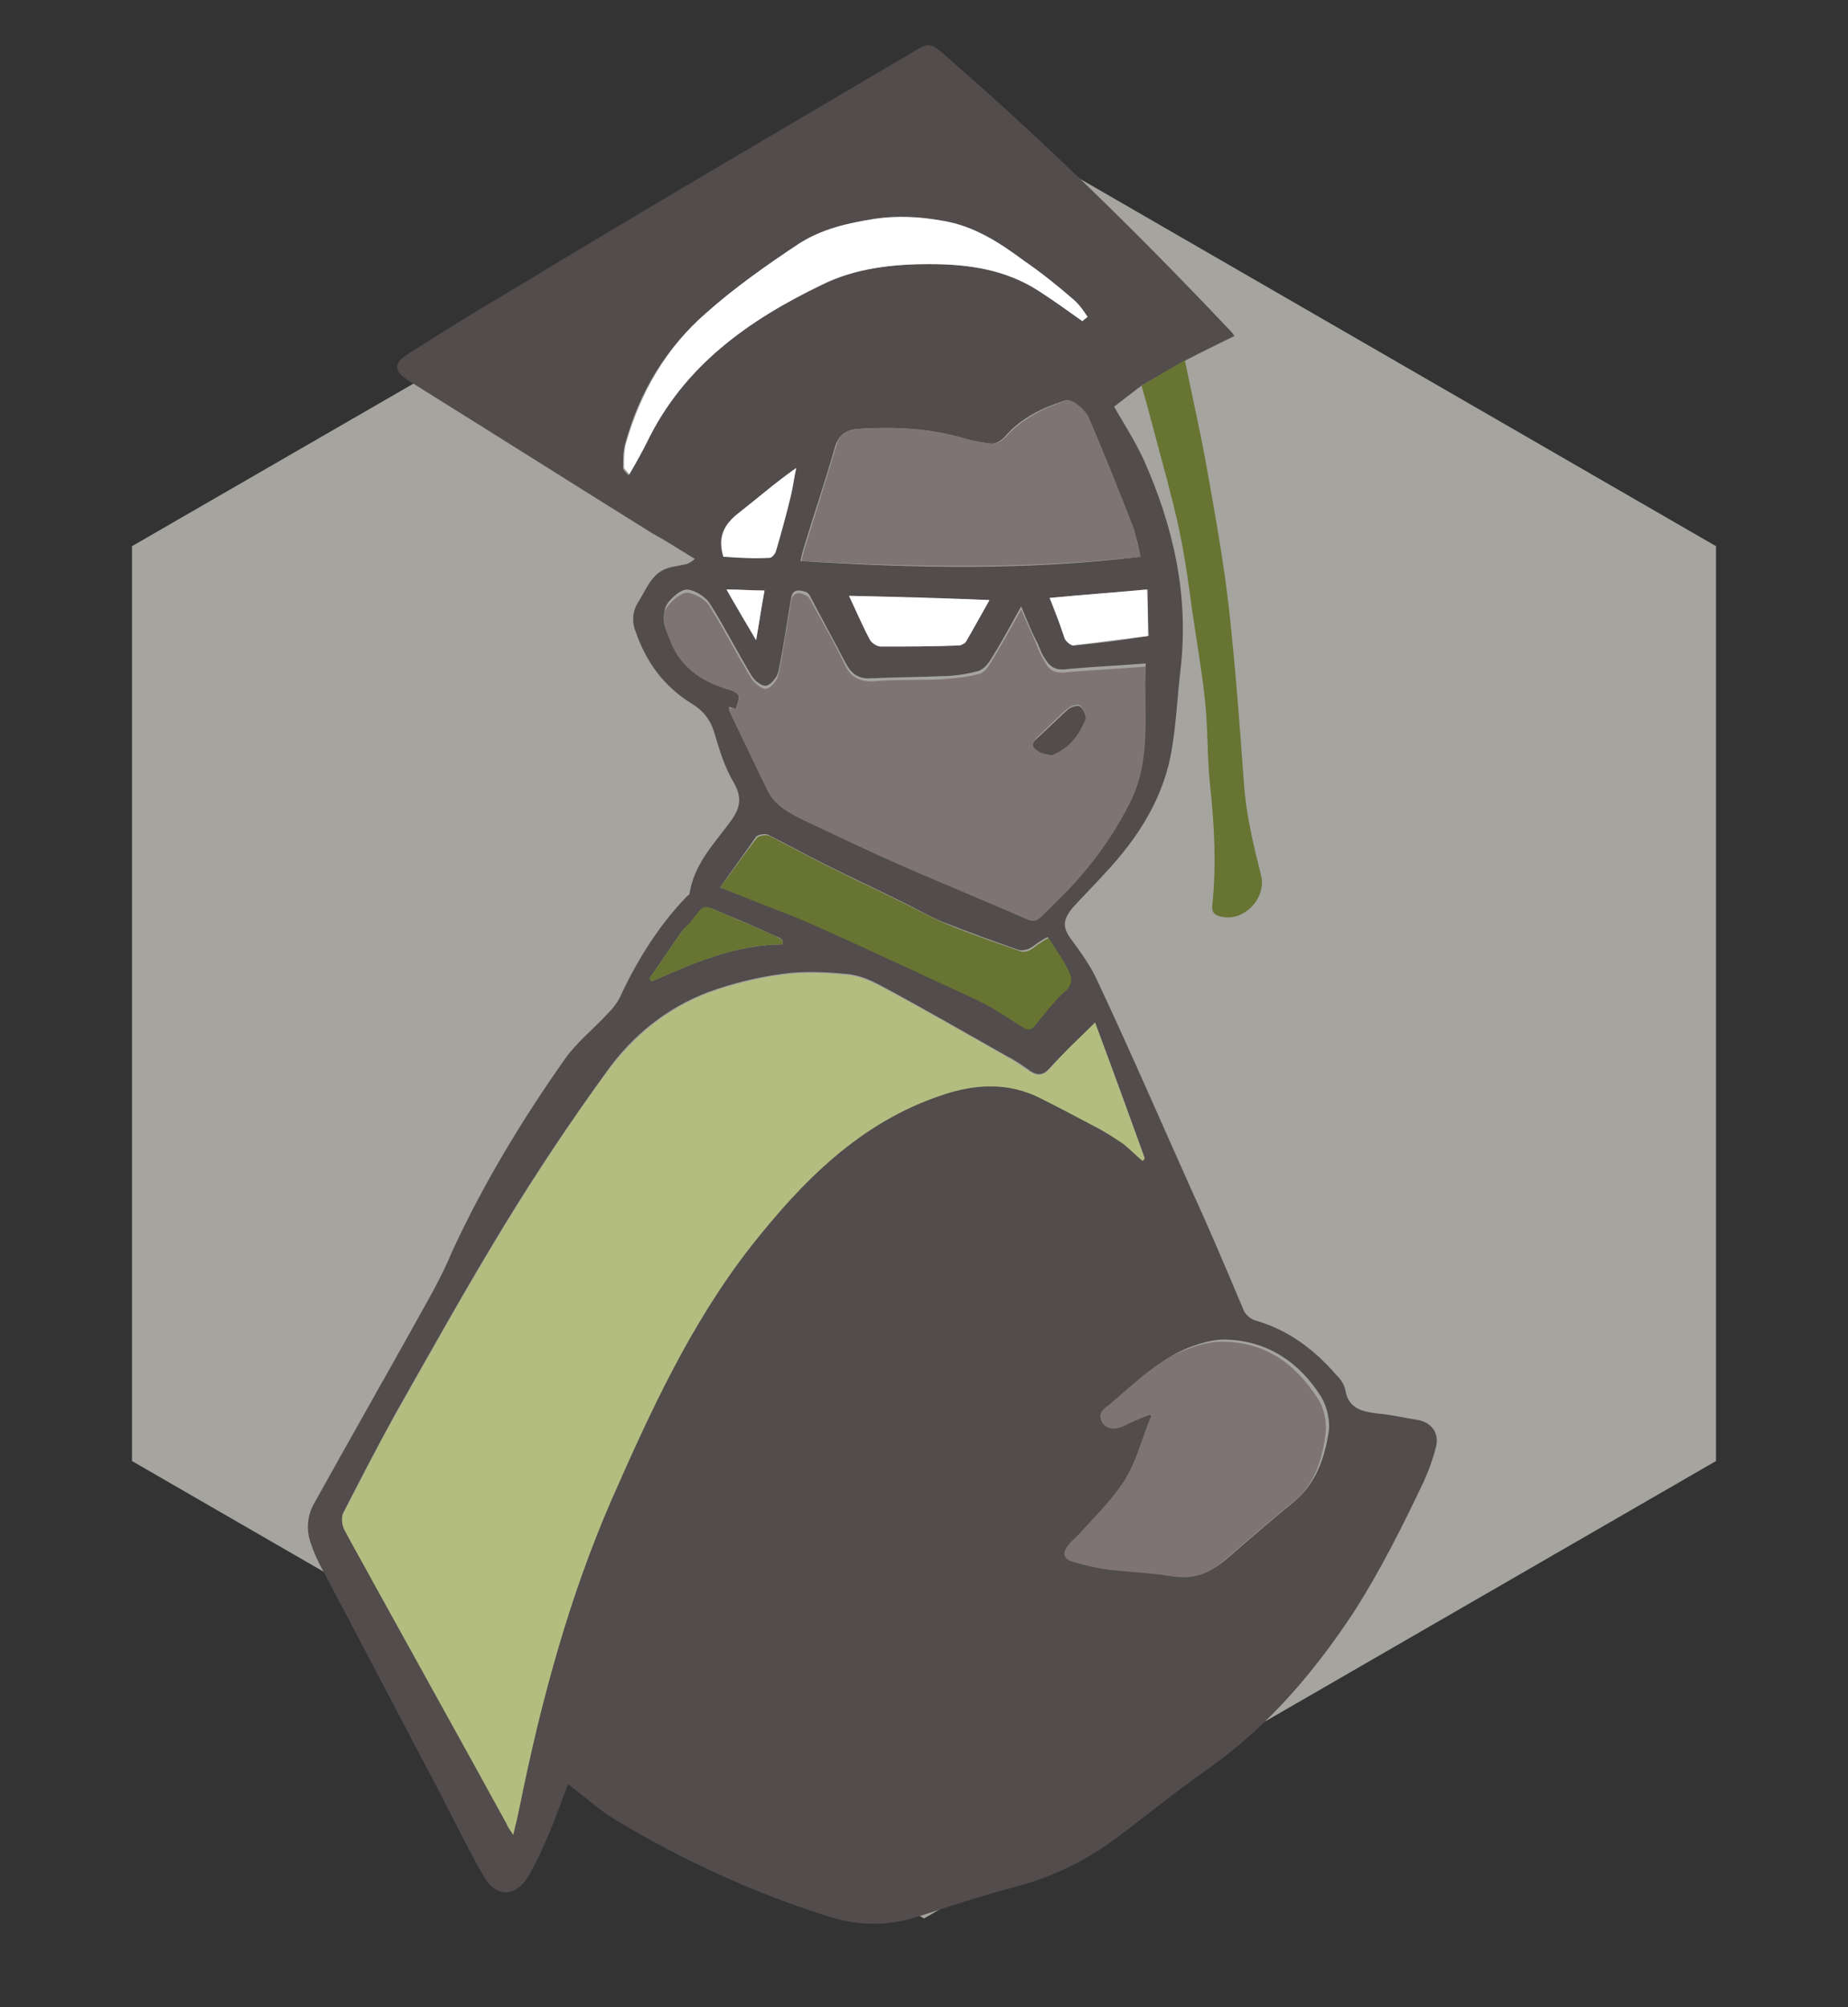 <?xml version="1.0" encoding="utf-8"?>
<!-- Generator: Adobe Illustrator 27.0.1, SVG Export Plug-In . SVG Version: 6.00 Build 0)  -->
<svg version="1.1" id="Layer_1" xmlns="http://www.w3.org/2000/svg" xmlns:xlink="http://www.w3.org/1999/xlink" x="0px" y="0px"
	 viewBox="0 0 175 190" style="enable-background:new 0 0 175 190;" xml:space="preserve">
<rect x="0" y="0" width="175" height="190" fill="#333333" stroke="none"/>
<style type="text/css">
	.st0{fill:#A5A49F;}
	.st1{fill:#FFFFFF;}
	.st2{fill:#524C4C;}
	.st3{fill:#828A43;}
	.st4{fill:#B3BD80;}
	.st5{fill:#677432;}
	.st6{fill:#7F7474;}
	.st7{enable-background:new    ;}
</style>
<polygon class="st0" points="162.5,138.3 87.5,181.6 12.5,138.3 12.5,51.7 87.5,8.4 162.5,51.7 "/>
<g>
	<path class="st2" d="M108.1,36.5c-0.8,0.6-1.7,1.3-2.6,2c1,1.7,2,3.3,2.8,5c2.8,6.3,4.3,12.8,3.5,19.8c-0.3,2.5-0.4,5-0.8,7.4
		c-0.7,4.7-3.2,8.6-6.4,12c-1,1.1-2,2.1-3,3.2c-1,1.2-1,1.9-0.1,3.1c0.9,1.2,1.8,2.5,2.4,3.8c3.1,6.6,6,13.3,9,20
		c1.7,3.7,3.3,7.5,4.9,11.3c0.2,0.4,0.7,0.8,1.1,0.9c3.1,0.9,5.5,2.7,7.6,5.1c0.4,0.4,0.8,0.9,0.9,1.5c0.3,1.7,1.5,2,3,2.2
		c1.3,0.1,2.5,0.4,3.8,0.6c1.3,0.2,2.1,1.2,1.8,2.5c-0.3,1.2-0.7,2.3-1.2,3.4c-2,4.2-4.1,8.4-6.6,12.3c-3.7,5.6-8,10.7-13.6,14.7
		c-2.9,2-5.7,4.3-8.5,6.4c-3,2.3-6.2,3.9-9.9,4.9c-3.1,0.8-6.1,1.8-9.2,2.8c-3,1-6,0.9-8.9-0.1c-6.9-2.2-13.4-5.2-19.6-8.9
		c-1.7-1-3.1-2.3-4.7-3.5c-0.6,1.5-1.1,3-1.7,4.4c-0.6,1.4-1.2,2.8-2,4.2c-1.2,2.1-3.1,2.2-4.3,0.1c-1.5-2.6-2.8-5.3-4.2-8
		c-3.7-7-7.3-13.9-11-20.9c-0.5-0.9-0.9-1.8-1.2-2.7c-0.4-1.2-0.3-2.5,0.3-3.6c3.5-6.3,7.1-12.6,10.6-18.9c0.9-1.6,1.8-3.3,2.5-5
		c3-6.5,6.7-12.6,10.8-18.4c1.1-1.5,2.6-2.7,3.9-4.1c0.5-0.5,1-1.1,1.3-1.8c1.6-3.4,3.6-6.6,6.2-9.3c0.1-0.1,0.3-0.2,0.3-0.3
		c0.4-2.7,2.2-4.6,3.7-6.6c1-1.3,1.4-2.3,0.5-3.9c-0.9-1.5-1.4-3.2-1.9-4.9c-0.4-1.2-1.1-2-2.1-2.6c-2.6-1.6-4.3-3.9-5.3-6.8
		c-0.4-1-0.3-2,0.3-2.9c0.8-1.3,1.3-2.8,3-3.2c0.5-0.1,1-0.2,1.5-0.3c0.3-0.1,0.6-0.3,0.8-0.5c-1.5-0.9-2.7-1.7-4-2.4
		c-7.7-4.8-15.3-9.6-23-14.4c-1.6-1-1.6-1.7,0-2.7c3.3-2.1,6.7-4.2,10.1-6.2C61.6,19.5,74.3,12.1,87,4.6c0.8-0.5,1.3-0.4,2,0.2
		c9.6,8.3,18.7,17.2,27.4,26.4c0.2,0.2,0.3,0.3,0.5,0.6c-1.6,0.8-3.1,1.5-4.6,2.3C110.9,34.9,109.5,35.7,108.1,36.5L108.1,36.5z
		 M103.7,96.8c-1.5,1.5-2.9,2.8-4.2,4.2c-0.6,0.7-1.1,0.9-1.9,0.4c-0.7-0.5-1.4-1-2.2-1.4c-3.9-2.2-7.7-4.4-11.6-6.5
		c-1.1-0.6-2.3-1.2-3.6-1.3c-2-0.2-4.2-0.3-6.2,0c-2.3,0.3-4.7,0.9-6.9,1.7c-4,1.5-7.3,4.2-9.7,7.6c-3.4,4.7-6.6,9.5-9.6,14.4
		c-3.6,5.9-7,12-10.4,18c-1.7,3.1-3.3,6.2-4.9,9.3c-0.2,0.4-0.1,1.1,0.1,1.5c0.9,1.7,1.8,3.4,2.8,5.1c3.1,5.6,6.2,11.2,9.3,16.8
		c1.1,2,2.2,4,3.3,6c0.2,0.3,0.3,0.6,0.6,1c0.3-1.2,0.5-2.1,0.7-3.1c2-9.8,4.6-19.4,8.6-28.6c3.6-8.4,7.4-16.7,13.2-24
		c4.9-6.2,10.3-11.7,18-14.3c3.2-1.1,6.4-1.3,9.5,0.3c1.7,0.9,3.4,1.7,5,2.6c1,0.5,1.9,1.1,2.8,1.7c0.7,0.5,1.2,1,1.8,1.6
		c0.1-0.1,0.1-0.1,0.2-0.2C106.9,105.5,105.4,101.3,103.7,96.8L103.7,96.8z M69.7,67.1C69.4,67,69.2,67,69,66.9
		c1.2,2.5,2.4,5,3.6,7.5c0.7,1.5,2,2.3,3.4,2.9c3.1,1.5,6.3,3,9.5,4.4c3.9,1.7,7.8,3.3,11.7,5c0.6,0.3,1.1,0.2,1.5-0.3
		c0.8-0.8,1.6-1.6,2.4-2.4c2.4-2.4,4.4-5.2,5.9-8.3c2-4.1,1.2-8.6,1.5-12.9c-2.5,0.2-4.8,0.3-7.1,0.5c-1.4,0.2-1.9,0-2.6-1.2
		c-0.3-0.5-0.4-1-0.7-1.5c-0.5-1-0.9-2-1.4-3.2c-1,1.8-1.8,3.3-2.8,4.9c-0.3,0.5-0.7,1-1.2,1.2c-1.1,0.3-2.3,0.5-3.5,0.5
		c-2.2,0.1-4.4,0.1-6.6,0.2c-1.2,0.1-1.9-0.3-2.5-1.4c-1.1-2.1-2.2-4.1-3.3-6.2c-0.1-0.3-0.4-0.6-0.6-0.6c-0.6-0.2-1.2-0.2-1.3,0.7
		c-0.4,2.3-0.7,4.6-1.2,6.9c-0.1,0.5-0.7,1.2-1.1,1.3c-0.4,0.1-1.1-0.4-1.4-0.9c-1.4-2.3-2.6-4.7-4-6.9c-0.4-0.6-1.3-1.2-2.1-1.3
		c-0.6,0-1.3,0.6-1.8,1.2c-0.8,1-0.2,2.2,0.1,3.2c0.9,2.5,2.8,3.9,5.3,4.7c0.4,0.1,1,0.3,1.2,0.6C70.1,66.1,69.8,66.6,69.7,67.1
		L69.7,67.1z M108,52.7c-0.2-0.8-0.3-1.7-0.7-2.6c-1.4-3.5-2.7-7.1-4.3-10.6c-0.3-0.7-1.6-1.8-2.1-1.6c-2.2,0.7-4.3,1.7-5.8,3.5
		c-0.3,0.3-0.8,0.6-1.2,0.6c-1-0.1-2-0.3-3-0.6c-3.2-0.9-6.4-1-9.7-0.8c-1,0.1-1.7,0.5-2.1,1.6c-0.9,3.2-2,6.4-3,9.7
		c-0.1,0.3-0.2,0.7-0.3,1.2C86.6,53.8,97.3,54,108,52.7L108,52.7z M108.9,133.9c0.1,0.1,0.2,0.1,0.3,0.2c-0.8,1.9-1.3,4-2.4,5.8
		c-1.2,1.9-2.8,3.4-4.3,5.1c-0.4,0.5-0.9,0.8-1.2,1.3c-0.4,0.6-0.2,1.1,0.5,1.3c1.2,0.3,2.3,0.6,3.5,0.8c2,0.3,3.9,0.3,5.9,0.6
		c1.8,0.3,3.4-0.1,4.8-1.3c2.2-1.9,4.4-3.8,6.6-5.6c2-1.7,2.8-4,3.2-6.4c0.2-1.1-0.1-2.5-0.7-3.5c-2.1-3.3-5.1-5.3-9.1-5.4
		c-0.9,0-1.8,0.2-2.7,0.5c-3.2,1-5.5,3.5-8,5.5c-0.6,0.5-1.1,0.9-0.6,1.7c0.5,0.7,1.2,0.7,2,0.3
		C107.2,134.5,108.1,134.2,108.9,133.9L108.9,133.9z M68.2,84c2.3,0.9,4.3,1.6,6.2,2.4c1.8,0.7,3.6,1.5,5.3,2.3
		c2,0.9,4.1,1.9,6.1,2.8c2.3,1.1,4.6,2.1,6.9,3.2c1.4,0.7,2.7,1.6,4,2.4c0.4,0.3,0.8,0.4,1.2-0.1c0.9-1.1,1.7-2.3,2.8-3.2
		c0.9-0.8,0.7-1.5,0.3-2.2c-0.5-1-1.1-1.8-1.8-2.9c-0.4,0.2-0.7,0.4-1,0.6c-0.5,0.4-1.1,0.8-1.8,0.6c-2.3-0.8-4.5-1.6-6.8-2.5
		c-1.3-0.5-2.5-1.2-3.7-1.8c-2.6-1.3-5.2-2.5-7.8-3.8c-1.8-0.9-3.6-1.9-5.4-2.8c-0.3-0.1-0.9,0-1.1,0.2C70.5,80.8,69.3,82.4,68.2,84
		L68.2,84z M102.5,30.4c0.1-0.1,0.2-0.2,0.4-0.3c-0.5-0.6-0.9-1.2-1.4-1.7c-1.5-1.2-3-2.5-4.6-3.6c-2.4-1.6-4.7-3.2-7.7-3.8
		c-2.2-0.4-4.2-0.5-6.4-0.2c-2.6,0.3-5.2,0.9-7.3,2.4c-3,2-6,4.1-8.7,6.5C63,33,60.5,37.2,59.2,42c-0.2,0.7-0.2,1.5-0.2,2.3
		c0,0.2,0.3,0.4,0.5,0.7c0.6-1.1,1.2-2.1,1.7-3.1c3.5-7.3,9.7-11.6,16.6-14.9C81,25.4,84.4,25,88,25c3.7,0,7.1,0.5,10.3,2.5
		C99.7,28.4,101.1,29.4,102.5,30.4L102.5,30.4z M80.4,56.4c0.7,1.5,1.3,2.8,2,4.2c0.2,0.3,0.6,0.6,1,0.6c2.5,0,5,0,7.4-0.1
		c0.2,0,0.6-0.2,0.7-0.4c0.7-1.2,1.4-2.5,2.2-3.9C89.2,56.7,84.9,56.5,80.4,56.4L80.4,56.4z M99.4,56.6c0.5,1.4,1,2.6,1.5,3.8
		c0.1,0.3,0.5,0.7,0.8,0.7c2.3-0.2,4.6-0.5,7.1-0.9c-0.1-1.5-0.1-2.9-0.1-4.4C105.5,56.1,102.5,56.3,99.4,56.6L99.4,56.6z
		 M74.1,89.4l0-0.4c-0.2-0.2-0.4-0.3-0.7-0.4c-1.5-0.7-3.1-1.4-4.6-2c-2.3-1-2-1.1-3.4,0.7c-0.2,0.3-0.5,0.5-0.7,0.7
		c-1.1,1.5-2.1,3.1-3.2,4.6c0.1,0.1,0.1,0.2,0.2,0.3C65.6,91.2,69.6,89.4,74.1,89.4L74.1,89.4z M68.5,52.7c1.4,0,2.9,0.1,4.4,0.1
		c0.2,0,0.6-0.4,0.6-0.7c0.5-1.7,0.9-3.4,1.4-5.2c0.2-0.8,0.3-1.7,0.5-2.6c-2,1.4-3.7,2.9-5.5,4.3C68.5,49.7,67.9,50.9,68.5,52.7
		L68.5,52.7z M71.6,60.6c0.3-1.7,0.5-3.2,0.8-4.7c-1.2,0-2.3-0.1-3.6-0.1C69.7,57.5,70.6,58.9,71.6,60.6z"/>
	<path class="st5" d="M108.1,36.5c1.4-0.8,2.7-1.6,4.1-2.4c0.7,3.4,1.5,6.9,2.1,10.3c0.8,4.5,1.6,8.9,2.1,13.4
		c0.6,5.5,1,10.9,1.4,16.4c0.2,2.9,0.9,5.8,1.6,8.6c0.6,2.1-1.5,4.4-3.6,4c-0.6-0.1-1.1-0.3-1-1.1c0.4-3.8,0.2-7.5-0.2-11.3
		c-0.3-2.7-0.2-5.5-0.5-8.2c-0.3-2.8-0.8-5.6-1.2-8.4c-0.3-2.2-0.6-4.4-1-6.5c-0.5-2.6-1.2-5.2-1.9-7.8
		C109.4,41.3,108.8,38.9,108.1,36.5L108.1,36.5z"/>
	<path class="st4" d="M103.7,96.8c1.7,4.6,3.2,8.7,4.7,12.9c-0.1,0.1-0.1,0.1-0.2,0.2c-0.6-0.5-1.2-1.1-1.8-1.6
		c-0.9-0.6-1.8-1.2-2.8-1.7c-1.7-0.9-3.4-1.8-5-2.6c-3.1-1.6-6.3-1.4-9.5-0.3c-7.7,2.6-13.1,8.1-18,14.3c-5.7,7.3-9.5,15.6-13.2,24
		c-4,9.2-6.6,18.8-8.6,28.6c-0.2,1-0.4,1.9-0.7,3.1c-0.3-0.5-0.5-0.7-0.6-1c-1.1-2-2.2-4-3.3-6c-3.1-5.6-6.2-11.2-9.3-16.8
		c-0.9-1.7-1.9-3.4-2.8-5.1c-0.2-0.4-0.3-1.1-0.1-1.5c1.6-3.1,3.2-6.3,4.9-9.3c3.4-6,6.8-12.1,10.4-18c3-4.9,6.2-9.8,9.6-14.4
		c2.5-3.4,5.7-6.1,9.7-7.6c2.2-0.8,4.6-1.4,6.9-1.7c2-0.3,4.2-0.2,6.2,0c1.2,0.1,2.5,0.7,3.6,1.3c3.9,2.1,7.8,4.3,11.6,6.5
		c0.8,0.4,1.5,1,2.2,1.4c0.8,0.5,1.3,0.2,1.9-0.4C100.8,99.5,102.2,98.3,103.7,96.8L103.7,96.8z"/>
	<path class="st6" d="M69.7,67.1c0.1-0.5,0.4-1,0.2-1.3c-0.2-0.3-0.8-0.5-1.2-0.6c-2.5-0.8-4.4-2.2-5.3-4.7c-0.4-1-1-2.2-0.1-3.2
		c0.4-0.5,1.2-1.2,1.8-1.2c0.7,0.1,1.7,0.6,2.1,1.3c1.4,2.2,2.6,4.6,4,6.9c0.3,0.4,1,1,1.4,0.9c0.4-0.1,1-0.8,1.1-1.3
		c0.5-2.3,0.8-4.6,1.2-6.9c0.1-0.9,0.7-1,1.3-0.7c0.3,0.1,0.5,0.4,0.6,0.6c1.1,2,2.3,4.1,3.3,6.2c0.5,1,1.3,1.4,2.5,1.4
		c2.2-0.2,4.4-0.1,6.6-0.2c1.2-0.1,2.4-0.2,3.5-0.5c0.5-0.1,0.9-0.7,1.2-1.2c0.9-1.5,1.8-3.1,2.8-4.9c0.5,1.2,1,2.2,1.4,3.2
		c0.2,0.5,0.4,1,0.7,1.5c0.6,1.2,1.1,1.4,2.6,1.2c2.3-0.2,4.7-0.3,7.1-0.5c-0.2,4.3,0.6,8.8-1.5,12.9c-1.5,3-3.5,5.8-5.9,8.3
		c-0.8,0.8-1.6,1.6-2.4,2.4c-0.5,0.5-0.9,0.6-1.5,0.3c-3.9-1.7-7.8-3.3-11.7-5c-3.2-1.4-6.3-2.9-9.5-4.4c-1.4-0.7-2.7-1.4-3.4-2.9
		c-1.2-2.5-2.4-5-3.6-7.5C69.2,67,69.4,67,69.7,67.1L69.7,67.1z M99.6,71.5c1.7-0.8,2.7-1.9,3.2-3.5c0.1-0.3-0.2-0.9-0.5-1.2
		c-0.2-0.2-0.8,0-1.1,0.2c-1.1,0.9-2,1.9-3,2.8c-0.5,0.5-0.4,1,0.1,1.2C98.7,71.4,99.2,71.4,99.6,71.5L99.6,71.5z"/>
	<path class="st6" d="M108,52.7c-10.7,1.2-21.3,1-32.1,0.4c0.1-0.5,0.2-0.8,0.3-1.2c1-3.2,2-6.4,3-9.7c0.3-1.1,1-1.5,2.1-1.6
		c3.3-0.2,6.5-0.1,9.7,0.8c1,0.3,2,0.5,3,0.6c0.4,0,0.9-0.3,1.2-0.6c1.6-1.8,3.7-2.8,5.8-3.5c0.5-0.2,1.8,0.9,2.1,1.6
		c1.5,3.5,2.9,7,4.3,10.6C107.6,51,107.8,51.9,108,52.7L108,52.7z"/>
	<path class="st6" d="M108.9,133.9c-0.8,0.3-1.7,0.7-2.5,1.1c-0.7,0.3-1.5,0.4-2-0.3c-0.5-0.8,0-1.3,0.6-1.7c2.5-2.1,4.8-4.5,8-5.5
		c0.9-0.3,1.8-0.5,2.7-0.5c4.1,0,7,2.1,9.1,5.4c0.6,0.9,0.9,2.3,0.7,3.5c-0.3,2.4-1.1,4.8-3.2,6.4c-2.2,1.8-4.4,3.7-6.6,5.6
		c-1.4,1.2-2.9,1.6-4.8,1.3c-1.9-0.3-3.9-0.4-5.9-0.6c-1.2-0.2-2.3-0.4-3.5-0.8c-0.7-0.2-0.9-0.7-0.5-1.3c0.3-0.5,0.8-0.9,1.2-1.3
		c1.5-1.7,3.1-3.2,4.3-5.1c1.1-1.8,1.6-3.8,2.4-5.8C109.1,134,109,133.9,108.9,133.9L108.9,133.9z"/>
	<path class="st5" d="M68.2,84c1.2-1.6,2.3-3.2,3.5-4.7c0.2-0.2,0.8-0.3,1.1-0.2c1.8,0.9,3.6,1.9,5.4,2.8c2.6,1.3,5.2,2.5,7.8,3.8
		c1.2,0.6,2.5,1.3,3.7,1.8c2.2,0.9,4.5,1.7,6.8,2.5c0.7,0.3,1.3-0.2,1.8-0.6c0.3-0.2,0.6-0.4,1-0.6c0.6,1,1.3,1.9,1.8,2.9
		c0.4,0.7,0.6,1.5-0.3,2.2c-1,0.9-1.9,2.1-2.8,3.2c-0.4,0.5-0.8,0.4-1.2,0.1c-1.3-0.8-2.6-1.7-4-2.4c-2.3-1.1-4.6-2.1-6.9-3.2
		c-2-0.9-4.1-1.9-6.1-2.8c-1.8-0.8-3.5-1.6-5.3-2.3C72.4,85.7,70.4,84.9,68.2,84L68.2,84z"/>
	<path class="st1" d="M102.5,30.4c-1.4-1-2.8-2-4.2-2.9c-3.1-2-6.6-2.5-10.3-2.5c-3.5,0-7,0.4-10.1,1.9c-7,3.4-13.1,7.7-16.6,14.9
		c-0.5,1-1,1.9-1.7,3.1c-0.2-0.3-0.5-0.5-0.5-0.7c0-0.8,0-1.6,0.2-2.3c1.4-4.8,3.8-9,7.6-12.3c2.7-2.4,5.7-4.5,8.7-6.5
		c2.2-1.4,4.7-2,7.3-2.4c2.1-0.3,4.2-0.2,6.4,0.2c3,0.5,5.4,2.1,7.7,3.8c1.6,1.1,3.1,2.3,4.6,3.6c0.6,0.5,1,1.1,1.4,1.7
		C102.7,30.2,102.6,30.3,102.5,30.4L102.5,30.4z"/>
	<path class="st1" d="M80.4,56.4c4.5,0.1,8.8,0.2,13.3,0.4c-0.8,1.4-1.5,2.7-2.2,3.9c-0.1,0.2-0.5,0.4-0.7,0.4
		c-2.5,0.1-5,0.1-7.4,0.1c-0.3,0-0.8-0.3-1-0.6C81.7,59.3,81.1,57.9,80.4,56.4L80.4,56.4z"/>
	<path class="st1" d="M99.4,56.6c3.1-0.3,6-0.5,9.2-0.8c0.1,1.5,0.1,2.9,0.1,4.4c-2.5,0.3-4.8,0.6-7.1,0.9c-0.2,0-0.7-0.4-0.8-0.7
		C100.4,59.2,100,58,99.4,56.6L99.4,56.6z"/>
	<path class="st5" d="M74.1,89.4c-4.5,0-8.4,1.8-12.4,3.5c-0.1-0.1-0.1-0.2-0.2-0.3c1.1-1.5,2.1-3.1,3.2-4.6
		c0.2-0.3,0.5-0.5,0.7-0.7c1.4-1.9,1.1-1.7,3.4-0.7c1.6,0.7,3.1,1.3,4.6,2c0.2,0.1,0.5,0.3,0.7,0.4L74.1,89.4L74.1,89.4z"/>
	<path class="st1" d="M68.5,52.7c-0.5-1.8,0-3,1.4-4.1c1.8-1.4,3.5-2.9,5.5-4.3c-0.2,0.9-0.3,1.7-0.5,2.6c-0.4,1.7-0.9,3.5-1.4,5.2
		c-0.1,0.3-0.4,0.7-0.6,0.7C71.4,52.9,69.9,52.8,68.5,52.7L68.5,52.7z"/>
	<path class="st1" d="M71.6,60.6c-1-1.7-1.8-3.1-2.8-4.8c1.3,0,2.4,0.1,3.6,0.1C72.1,57.5,71.9,58.9,71.6,60.6z"/>
	<path class="st2" d="M99.6,71.5c-0.4-0.1-0.9-0.1-1.3-0.4c-0.5-0.3-0.7-0.7-0.1-1.2c1-0.9,2-1.9,3-2.8c0.3-0.2,0.9-0.4,1.1-0.2
		c0.3,0.2,0.6,0.9,0.5,1.2C102.2,69.6,101.3,70.8,99.6,71.5L99.6,71.5z"/>
</g>
</svg>
